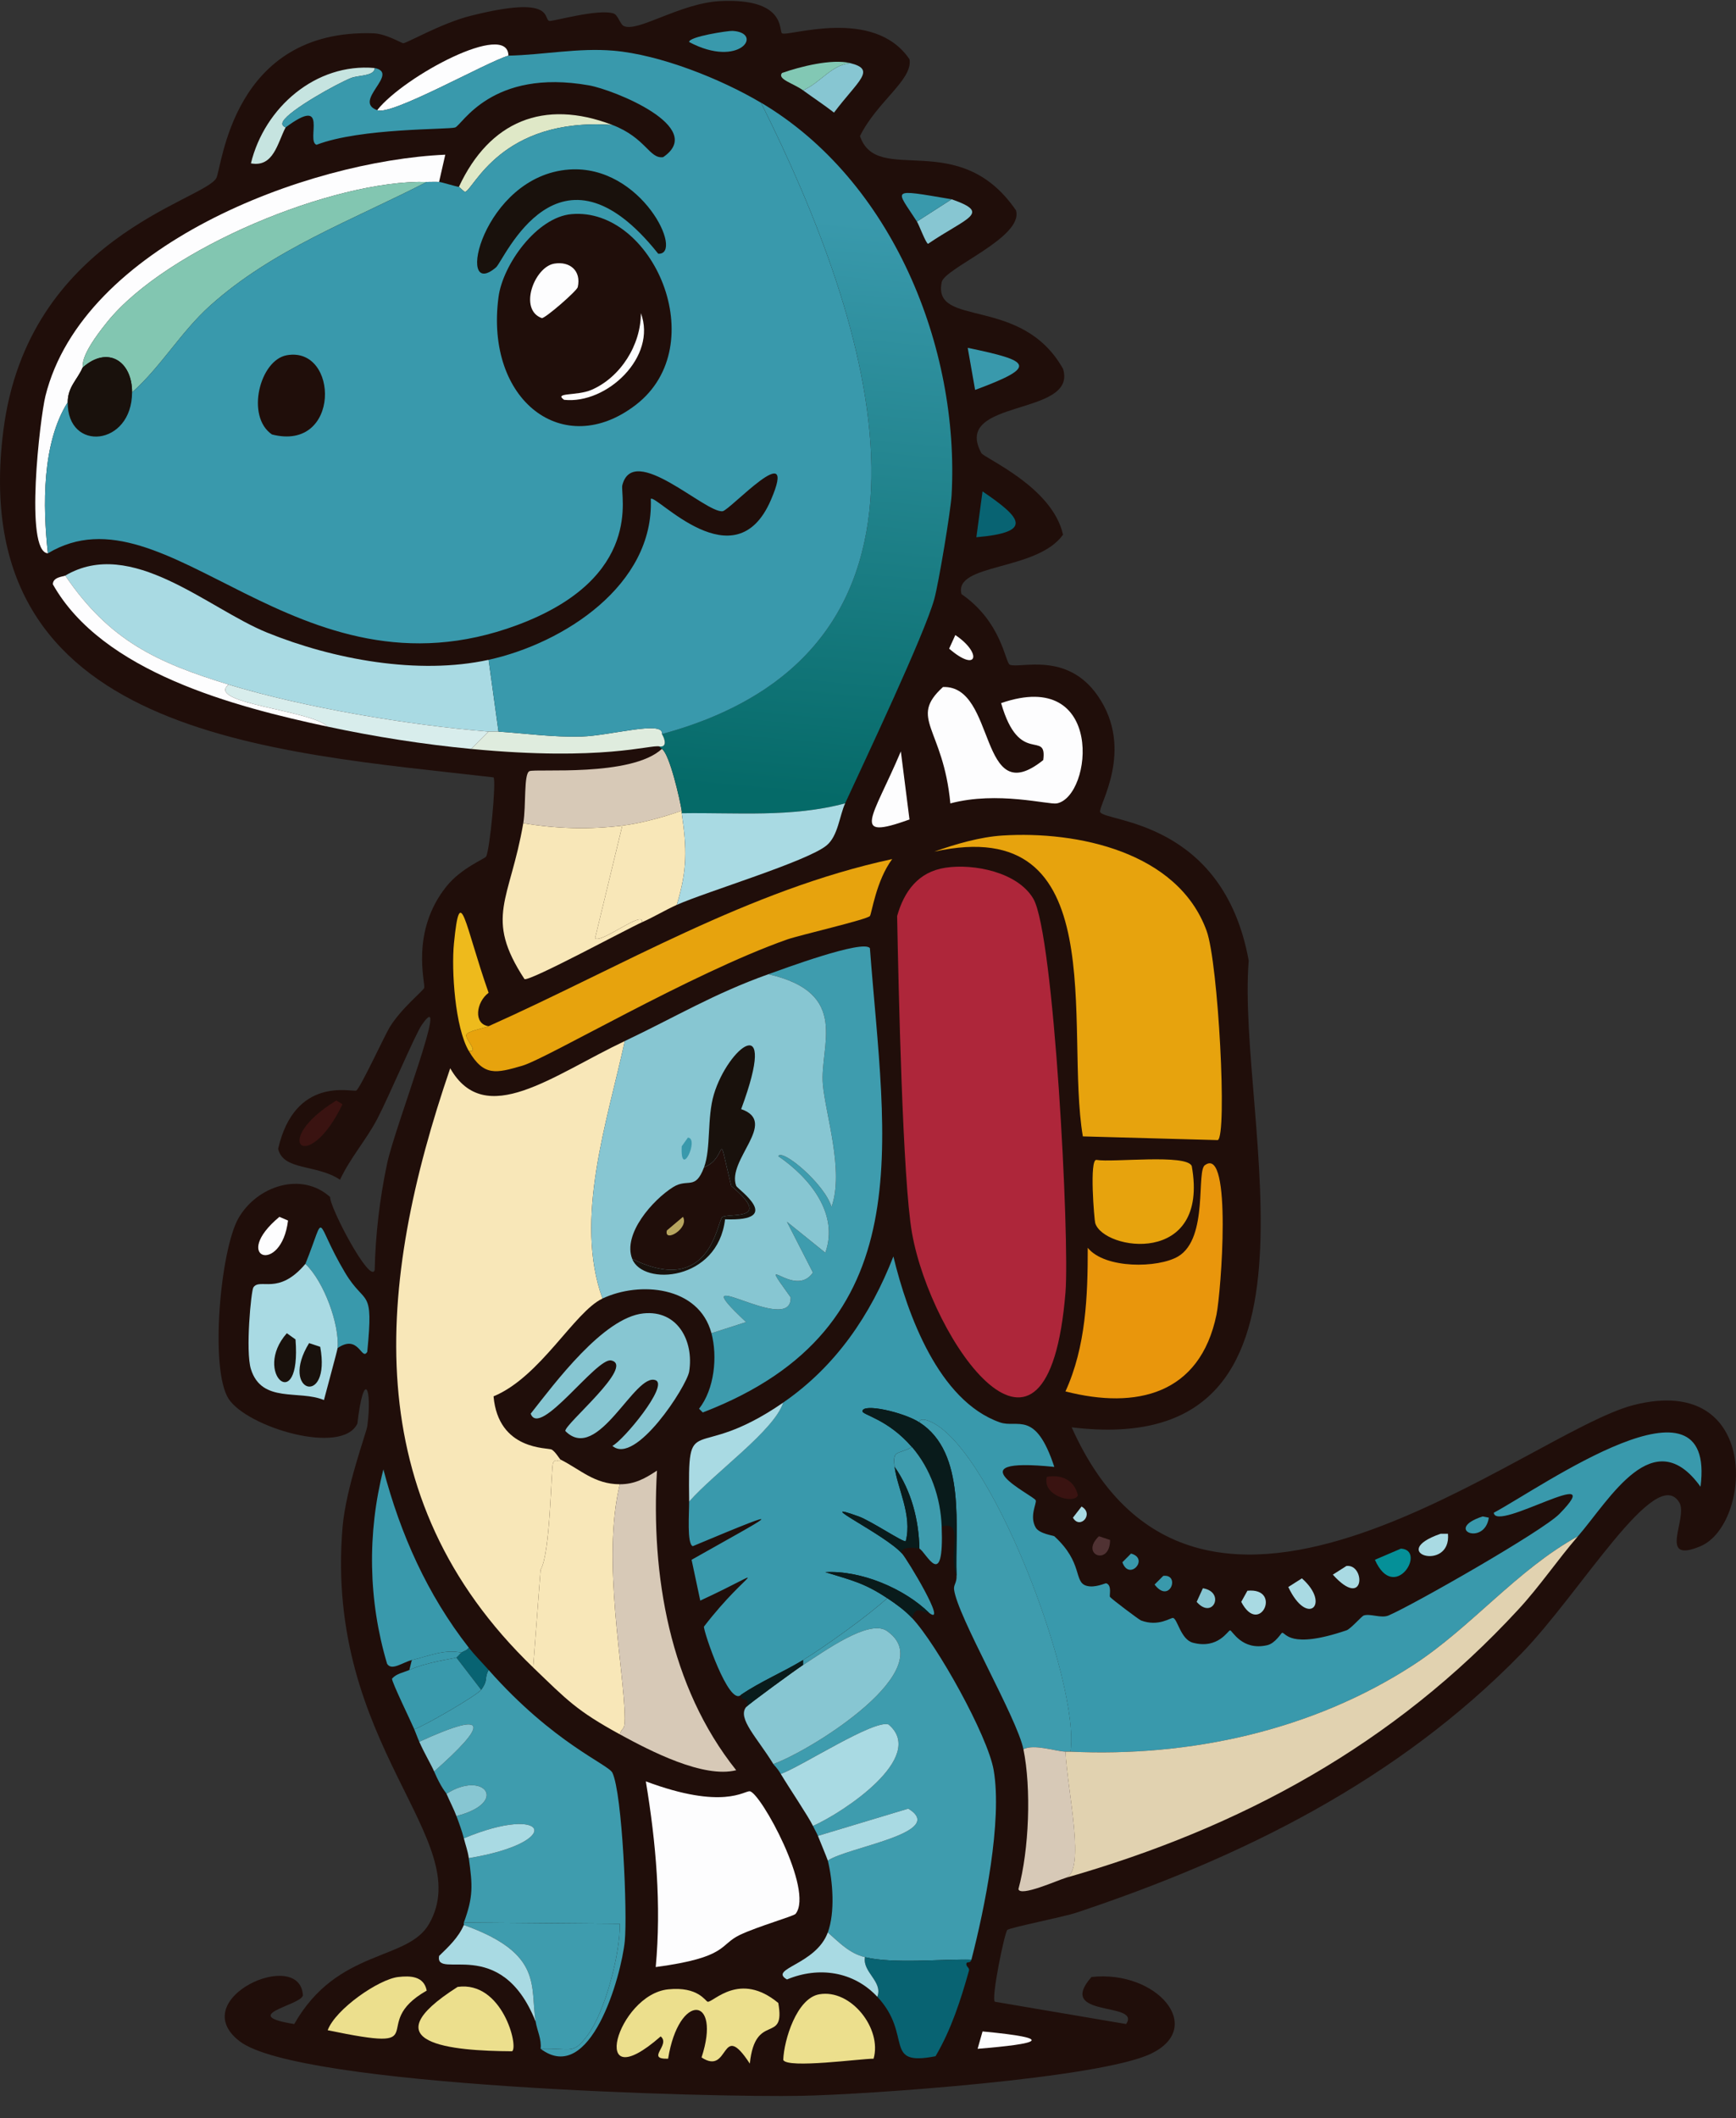 <svg width="50" height="61" viewBox="0 0 50 61" fill="none" xmlns="http://www.w3.org/2000/svg">
<rect x="0" y="0" width="50" height="61" fill="#333333" stroke="none"/>
<path d="M9.509 34.476C9.487 34.757 10.661 36.996 10.792 36.579C10.814 35.554 10.937 34.516 11.149 33.513C11.377 32.436 13.007 28.272 12.147 29.52C11.96 29.789 11.192 31.605 10.864 32.229C10.55 32.828 10.082 33.355 9.794 33.977C9.114 33.523 8.158 33.725 8.011 33.085C8.493 30.991 10.105 31.455 10.258 31.409C10.359 31.379 11.071 29.839 11.22 29.591C11.553 29.043 12.203 28.524 12.219 28.45C12.252 28.3 11.816 26.827 12.861 25.526C13.283 25.001 13.966 24.732 14.001 24.67C14.106 24.488 14.298 22.504 14.215 22.389C7.797 21.647 -1.017 21.202 0.096 12.405C0.799 6.843 5.861 5.783 6.229 5.131C6.397 4.835 6.675 0.823 10.757 0.959C11.118 0.972 11.567 1.245 11.613 1.245C11.717 1.245 12.712 0.67 13.538 0.46C16 -0.163 15.636 0.552 15.82 0.603C15.91 0.627 17.229 0.242 17.674 0.389C17.794 0.429 17.864 0.696 17.959 0.746C18.35 0.951 19.581 0.091 20.74 0.032C22.654 -0.063 22.429 0.897 22.523 0.959C22.689 1.071 25.163 0.182 26.196 1.708C26.296 2.296 25.261 2.923 24.769 3.919C25.264 5.382 27.61 3.649 29.262 6.058C29.493 6.837 27.207 7.717 27.123 8.126C26.847 9.457 29.419 8.491 30.617 10.622C31.048 12.007 27.404 11.468 28.264 13.047C28.346 13.198 30.312 14.018 30.617 15.4C29.861 16.457 27.459 16.217 27.693 17.111C28.857 17.914 28.953 19.09 29.084 19.144C29.373 19.265 30.722 18.75 31.615 20.035C32.701 21.598 31.615 23.227 31.687 23.387C31.818 23.682 35.226 23.599 35.965 27.666C35.602 32.268 38.821 42.077 30.866 41.108C34.549 49.338 43.991 41.243 47.054 40.466C50.732 39.532 50.454 43.904 48.98 44.531C47.726 45.062 48.619 43.735 48.373 43.283C47.703 42.122 45.531 45.868 43.809 47.633C40.252 51.278 35.78 53.493 31.009 55.084C30.62 55.214 29.088 55.514 29.012 55.584C28.934 55.656 28.536 57.585 28.656 57.652C29.916 57.866 31.175 58.08 32.435 58.294C32.882 57.636 30.386 58.132 31.437 56.939C33.315 56.732 34.737 58.389 33.148 59.149C31.664 59.859 25 60.323 23.094 60.361C20.486 60.414 8.607 60.095 6.906 58.793C5.303 57.566 8.659 56.067 8.724 57.474C8.636 57.767 6.848 58.034 8.475 58.294C9.721 56.103 11.745 56.492 12.361 55.405C13.742 52.971 9.346 50.294 9.865 43.996C9.96 42.85 10.553 41.267 10.579 41.072C10.727 39.962 10.479 39.415 10.293 41.001C9.851 41.929 7.117 41.106 6.585 40.288C6.035 39.44 6.347 35.993 6.87 35.082C7.402 34.156 8.684 33.731 9.509 34.476Z" fill="#200E0A"/>
<path d="M18.601 51.305C20.831 52.138 21.443 51.569 21.596 51.59C21.907 51.633 23.45 54.44 22.915 55.12C22.862 55.187 21.827 55.481 21.311 55.726C20.707 56.013 20.978 56.372 18.886 56.653C19.05 54.862 18.896 53.079 18.601 51.305Z" fill="#FDFDFE"/>
<path d="M45.448 44.245C43.69 45.211 42.376 46.868 40.706 47.953C37.794 49.845 34.264 50.611 30.829 50.449C31.13 48.481 28.459 41.376 26.658 40.894C26.592 40.877 26.474 40.875 26.48 40.965C26.026 40.674 24.849 40.406 24.839 40.644C24.835 40.751 25.574 40.872 26.266 41.678C25.843 41.909 25.704 41.742 25.766 42.248C25.84 42.855 26.281 43.638 26.087 44.388C26.027 44.435 25.085 43.802 24.732 43.675C23.315 43.164 25.484 44.187 25.98 44.744C26.137 44.921 27.3 46.852 26.765 46.456C26.04 45.743 24.784 45.221 23.77 45.279C24.528 45.516 24.881 45.583 25.552 46.028C25.048 46.5 23.738 47.441 23.128 47.811C22.55 48.16 21.907 48.427 21.345 48.809C20.998 49.174 20.256 46.968 20.275 46.848C21.575 45.157 22.342 45.091 20.169 46.099L19.919 44.923C22.145 43.662 23.001 43.255 19.954 44.531C19.779 44.473 19.852 43.562 19.848 43.247C20.606 42.387 22.294 41.207 22.557 40.395C24.072 39.352 25.075 37.873 25.731 36.187C26.133 37.85 27.033 40.343 28.797 40.965C29.309 41.146 29.821 40.59 30.366 42.248C27.404 41.945 29.783 43.074 29.831 43.211C29.864 43.301 29.64 43.665 29.831 43.996C29.935 44.175 30.345 44.225 30.366 44.245C31.206 45.013 30.915 45.562 31.293 45.672C31.537 45.743 31.836 45.59 31.863 45.6C32.035 45.66 31.943 45.958 31.97 45.992C32.025 46.062 32.809 46.65 32.862 46.67C33.37 46.862 33.722 46.58 33.789 46.599C33.917 46.634 34.008 47.219 34.359 47.312C35.088 47.504 35.369 46.955 35.429 46.955C35.49 46.955 35.769 47.553 36.499 47.383C36.733 47.329 36.9 47.031 36.926 47.026C37.031 47.009 37.128 47.517 38.781 46.955C38.906 46.912 39.216 46.547 39.28 46.527C39.472 46.466 39.78 46.617 39.993 46.527C40.702 46.223 44.431 44.096 44.913 43.603C46.405 42.079 43.071 44.15 43.024 43.568C44.39 42.839 49.439 39.233 48.978 42.819C47.623 40.932 46.37 43.177 45.448 44.245Z" fill="#3999AC"/>
<path d="M26.267 46.599C26.974 47.346 28.451 49.99 28.62 50.984C28.87 52.449 28.362 54.96 27.979 56.439C27.11 56.419 25.729 56.566 24.912 56.368C24.463 56.258 24.176 55.949 23.843 55.655C24.055 55.07 23.988 54.186 23.843 53.587C24.4 53.198 27.297 52.788 26.16 52.09C25.293 52.351 24.425 52.612 23.557 52.874C23.519 52.783 23.46 52.684 23.415 52.589C24.29 52.201 26.706 50.602 25.59 49.665C25.155 49.525 23.078 50.879 22.488 51.091C22.365 50.889 22.305 50.857 22.274 50.806C23.37 50.412 27.18 48.045 25.518 46.955C24.993 46.657 23.78 47.533 23.129 47.953V47.811C23.74 47.441 25.049 46.5 25.554 46.028C25.808 46.196 26.059 46.377 26.267 46.599Z" fill="#3E9CAE"/>
<path d="M20.491 38.398L21.489 38.077C19.488 36.203 22.818 38.538 22.773 37.364C21.719 35.905 22.871 37.444 23.414 36.651L22.666 35.189L23.771 36.08C24.173 34.958 23.314 33.911 22.416 33.299C22.52 33.067 23.747 34.089 23.949 34.761C24.319 33.723 23.774 32.088 23.7 31.231C23.603 30.117 24.511 28.602 22.131 28.058C22.5 27.927 24.868 27.044 25.055 27.309C25.478 32.921 26.605 38.234 20.241 40.68L20.134 40.573C20.578 40.009 20.67 39.071 20.491 38.398Z" fill="#3E9CAE"/>
<path d="M30.831 50.449C30.784 50.447 30.735 50.452 30.688 50.449C30.363 50.431 29.791 50.225 29.476 50.378C29.289 49.468 27.576 46.553 27.479 45.779C27.462 45.643 27.559 45.584 27.551 45.386C27.497 44.036 27.85 41.843 26.481 40.965C26.475 40.875 26.594 40.877 26.659 40.894C28.461 41.376 31.132 48.481 30.831 50.449Z" fill="#3E9CAE"/>
<path d="M17.995 29.983C17.493 32.296 16.524 35.109 17.353 37.399C16.537 37.786 15.569 39.654 14.215 40.216C14.354 41.785 15.78 41.687 15.891 41.749C15.994 41.808 16.123 42.026 16.141 42.035C16.136 42.163 15.995 41.96 15.927 42.142C15.873 42.287 15.852 44.761 15.57 45.208C15.499 46.146 15.428 47.085 15.356 48.025C10.273 43.129 10.835 36.994 12.967 30.767C13.973 32.53 15.914 30.97 17.995 29.983Z" fill="#F8E7B8"/>
<path d="M16.141 42.035C16.711 42.32 17.118 42.746 17.852 42.748C17.319 44.946 17.986 48.11 17.995 49.487C17.998 49.874 17.904 49.738 17.852 49.95C16.607 49.268 16.339 48.97 15.356 48.025C15.428 47.086 15.499 46.147 15.57 45.208C15.853 44.761 15.873 42.287 15.927 42.142C15.995 41.96 16.137 42.163 16.141 42.035Z" fill="#F8E7B8"/>
<path d="M17.852 49.95C17.903 49.738 17.997 49.875 17.995 49.487C17.986 48.11 17.319 44.947 17.852 42.748C18.283 42.748 18.572 42.585 18.922 42.355C18.746 45.358 19.282 48.575 21.204 50.984C20.261 51.222 18.736 50.434 17.852 49.95Z" fill="#D7C9B7"/>
<path d="M27.159 19.787C28.713 19.727 28.171 23.398 30.047 21.891C30.165 20.995 29.361 22.09 28.834 20.25C31.825 19.215 31.471 22.935 30.439 23.139C30.209 23.184 28.727 22.776 27.372 23.139C27.166 20.948 26.159 20.7 27.159 19.787Z" fill="#FDFDFE"/>
<path d="M18.53 37.827C19.518 37.723 19.99 38.625 19.849 39.503C19.782 39.917 18.301 42.22 17.638 41.642C17.952 41.487 19.261 39.907 18.886 39.753C18.287 39.506 17.225 42.164 16.283 41.215C16.243 41.031 18.307 39.332 17.603 39.182C17.178 39.091 15.543 41.434 15.285 40.715C15.981 39.834 17.373 37.949 18.53 37.827Z" fill="#87C6D2"/>
<path d="M19.243 57.295C20.114 57.204 20.321 57.645 20.384 57.652C20.549 57.67 21.305 56.765 22.416 57.687C22.633 58.903 21.752 57.921 21.596 59.434C20.745 58.131 21.029 59.8 20.206 59.256C20.79 57.474 19.55 57.375 19.243 59.292C18.58 59.312 19.327 58.897 19.029 58.65C16.907 60.511 17.775 57.448 19.243 57.295Z" fill="#ECDF8D"/>
<path d="M17.923 23.779L17.139 27.024C17.327 27.172 18.545 26.196 18.494 26.56C18.067 26.75 15.286 28.256 15.107 28.2C13.934 26.41 14.69 25.94 15.071 23.708C16.008 23.869 16.976 23.895 17.923 23.779Z" fill="#F8E7B8"/>
<path d="M19.635 23.351C19.099 23.535 18.484 23.71 17.923 23.779C16.978 23.895 16.008 23.869 15.071 23.708C15.157 23.203 15.079 22.286 15.249 22.21C15.429 22.13 18.184 22.386 19.064 21.568C19.288 21.722 19.582 23.019 19.635 23.351Z" fill="#D7C9B7"/>
<path d="M19.635 23.351C19.639 23.374 19.632 23.4 19.635 23.422C19.785 24.447 19.799 25.046 19.492 26.061C19.157 26.211 18.839 26.407 18.494 26.56C18.545 26.196 17.327 27.172 17.139 27.024L17.924 23.779C18.484 23.71 19.099 23.535 19.635 23.351Z" fill="#F8E7B8"/>
<path d="M27.979 56.44C27.948 56.556 27.853 56.485 27.836 56.546C27.81 56.642 27.934 56.666 27.907 56.76C27.669 57.608 27.395 58.458 26.945 59.221C25.403 59.522 26.308 58.624 25.269 57.509C25.438 57.071 24.834 56.799 24.912 56.368C25.729 56.566 27.11 56.419 27.979 56.44Z" fill="#086372"/>
<path d="M23.415 52.589C23.289 52.323 22.74 51.511 22.488 51.091C23.078 50.88 25.155 49.525 25.59 49.665C26.706 50.602 24.29 52.201 23.415 52.589Z" fill="#A9DAE3"/>
<path d="M45.448 44.245C44.86 44.925 44.35 45.684 43.736 46.349C40.147 50.245 35.744 52.641 30.686 54.086C31.281 53.902 30.746 51.606 30.686 50.449C30.733 50.452 30.782 50.446 30.829 50.449C34.263 50.61 37.793 49.845 40.706 47.953C42.376 46.868 43.689 45.211 45.448 44.245Z" fill="#E1D2B0"/>
<path d="M30.688 50.449C30.748 51.606 31.283 53.902 30.688 54.086C30.478 54.146 29.377 54.642 29.333 54.407C29.64 53.276 29.707 51.506 29.476 50.378C29.791 50.225 30.363 50.431 30.688 50.449Z" fill="#D7C9B7"/>
<path d="M23.593 57.438C24.507 57.274 25.41 58.428 25.161 59.292C24.806 59.289 22.678 59.584 22.559 59.328C22.58 58.747 22.948 57.553 23.593 57.438Z" fill="#ECDF8D"/>
<path d="M13.181 57.224C14.465 57.046 14.941 58.942 14.75 59.078C12.994 59.069 10.611 58.858 13.181 57.224Z" fill="#ECDF8D"/>
<path d="M11.47 56.939C11.816 56.899 12.21 56.911 12.29 57.331C10.539 58.325 12.645 59.139 9.438 58.472C9.666 57.861 10.909 57.003 11.47 56.939Z" fill="#ECDF8D"/>
<path d="M26.481 40.965C27.85 41.843 27.496 44.036 27.55 45.386C27.294 44.71 27.796 43.795 27.123 43.96C27.091 43.127 26.803 42.303 26.267 41.678C25.575 40.872 24.836 40.751 24.841 40.644C24.851 40.406 26.027 40.674 26.481 40.965Z" fill="#091B1B"/>
<path d="M19.849 43.247C19.812 40.507 19.926 42.207 22.559 40.395C22.295 41.207 20.608 42.387 19.849 43.247Z" fill="#A9DAE3"/>
<path d="M27.122 43.96C27.195 45.875 26.676 44.705 26.481 44.602C26.464 43.776 26.25 42.933 25.768 42.248C25.705 41.742 25.845 41.909 26.267 41.678C26.803 42.303 27.091 43.127 27.122 43.96Z" fill="#3E9CAE"/>
<path d="M27.23 24.991C28.043 24.867 29.31 25.115 29.761 25.883C30.359 26.898 30.812 35.688 30.688 37.221C30.18 43.457 26.814 38.612 26.267 35.51C25.997 33.982 25.879 28.434 25.839 26.382C26.041 25.67 26.447 25.11 27.23 24.991Z" fill="#AE263A"/>
<path d="M28.87 24.064C31.025 23.927 33.926 24.532 34.753 26.81C35.09 27.735 35.351 32.713 35.074 32.836L31.188 32.729C30.655 29.575 32.099 23.391 26.909 24.528C27.515 24.312 28.23 24.104 28.87 24.064Z" fill="#E7A30D"/>
<path d="M13.502 30.268C13.809 30.318 13.397 29.935 13.431 29.805C13.461 29.694 13.929 29.619 14.073 29.555C17.891 27.847 21.565 25.632 25.697 24.742C25.233 25.366 25.108 26.311 25.055 26.382C24.978 26.483 23.017 26.935 22.666 27.059C19.871 28.048 15.756 30.489 15.036 30.696C14.286 30.912 13.935 31.007 13.502 30.268Z" fill="#E7A30D"/>
<path d="M34.716 33.549C35.489 33.022 35.169 37.217 35.037 37.863C34.562 40.166 32.726 40.597 30.687 40.074C31.277 38.784 31.33 37.325 31.329 35.938C31.825 36.551 33.359 36.525 33.931 36.187C34.823 35.661 34.438 33.676 34.716 33.549Z" fill="#E9960C"/>
<path d="M31.58 33.406C32.036 33.487 34.185 33.226 34.325 33.584C34.844 36.485 31.778 36.016 31.544 35.224C31.517 35.132 31.37 33.373 31.58 33.406Z" fill="#E7A30D"/>
<path d="M14.073 29.555C13.929 29.619 13.461 29.694 13.431 29.805C13.397 29.935 13.809 30.318 13.502 30.268C13.106 29.591 12.998 27.947 13.075 27.166C13.256 25.346 13.377 26.616 14.073 28.593C13.711 28.861 13.629 29.497 14.073 29.555Z" fill="#EEBA1C"/>
<path d="M23.843 53.587C23.834 53.55 23.604 52.989 23.557 52.874C24.424 52.612 25.292 52.351 26.16 52.09C27.297 52.788 24.4 53.198 23.843 53.587Z" fill="#A9DAE3"/>
<path d="M24.912 56.368C24.834 56.799 25.438 57.071 25.268 57.509C24.58 56.77 23.573 56.632 22.666 57.01C22.122 56.695 23.503 56.591 23.842 55.655C24.176 55.949 24.463 56.258 24.912 56.368Z" fill="#A9DAE3"/>
<path d="M25.946 21.641C26.029 22.294 26.112 22.948 26.195 23.602C24.468 24.223 25.131 23.571 25.946 21.641Z" fill="#FDFDFE"/>
<path d="M26.481 44.602C26.455 44.588 25.902 44.505 25.982 44.745C25.485 44.187 23.316 43.164 24.734 43.675C25.086 43.802 26.029 44.435 26.088 44.388C26.282 43.638 25.842 42.855 25.768 42.249C26.25 42.933 26.464 43.776 26.481 44.602Z" fill="#091B1B"/>
<path d="M26.766 46.456C26.521 46.432 26.387 46.226 26.267 46.599C26.058 46.377 25.808 46.196 25.554 46.028C24.882 45.583 24.53 45.516 23.771 45.279C24.785 45.221 26.041 45.743 26.766 46.456Z" fill="#091B1B"/>
<path d="M9.687 31.695L9.865 31.802C8.867 33.882 7.75 32.881 9.687 31.695Z" fill="#3A1311"/>
<path d="M22.274 50.806C21.81 50.05 21.232 49.489 21.489 49.166C21.552 49.086 22.921 48.087 23.129 47.953C23.78 47.533 24.992 46.657 25.518 46.955C27.18 48.045 23.37 50.412 22.274 50.806Z" fill="#87C6D2"/>
<path d="M23.129 47.811V47.953C22.921 48.087 21.553 49.086 21.489 49.166C21.635 48.802 21.341 49.082 21.346 48.809C21.908 48.428 22.552 48.16 23.129 47.811Z" fill="#091B1B"/>
<path d="M28.299 58.507C30.463 58.711 29.925 58.863 28.157 59.007L28.299 58.507Z" fill="#FDFDFE"/>
<path d="M15.57 59.007C16.474 58.978 16.494 59.191 16.925 58.614C17.424 57.947 17.865 56.276 17.852 55.406L13.36 55.37C13.636 54.621 13.611 54.297 13.502 53.516C16.288 53.054 15.781 51.93 13.36 52.945C13.313 52.758 13.216 52.487 13.146 52.303C14.676 51.913 13.936 50.971 12.861 51.662C12.846 51.627 12.716 51.511 12.504 51.02C14.01 49.692 14.155 49.211 12.076 50.164C12.019 50.036 11.985 49.93 11.933 49.807C12.289 49.672 13.745 48.824 13.859 48.667C14.077 48.364 13.934 48.35 14.073 48.096C15.945 50.213 17.523 50.815 17.638 51.056C17.926 51.656 18.073 55.116 17.995 55.905C17.894 56.917 17.004 60.086 15.57 59.007Z" fill="#3E9CAE"/>
<path d="M15.57 59.007C15.604 58.731 15.469 58.483 15.427 58.222C15.263 57.2 15.656 56.264 13.359 55.441C13.368 55.421 13.352 55.391 13.359 55.37L17.852 55.406C17.865 56.276 17.424 57.947 16.925 58.614C16.494 59.191 16.474 58.978 15.57 59.007Z" fill="#3E9CAE"/>
<path d="M13.502 47.454C13.46 47.534 13.364 47.548 13.289 47.597C12.798 47.49 12.343 47.7 11.862 47.811C11.611 47.869 11.279 48.135 11.149 47.918C10.607 46.099 10.573 44.163 11.042 42.32C11.536 44.195 12.306 45.922 13.502 47.454Z" fill="#3999AC"/>
<path d="M15.427 58.222C14.418 55.694 12.524 57.051 12.646 56.333C12.921 56.066 13.204 55.803 13.359 55.441C15.655 56.264 15.263 57.2 15.427 58.222Z" fill="#A9DAE3"/>
<path d="M13.502 53.516C13.474 53.31 13.409 53.142 13.36 52.945C15.781 51.93 16.288 53.054 13.502 53.516Z" fill="#A9DAE3"/>
<path d="M12.504 51.02C12.415 50.816 12.227 50.505 12.076 50.164C14.155 49.211 14.01 49.692 12.504 51.02Z" fill="#87C6D2"/>
<path d="M13.146 52.303C13.066 52.092 12.951 51.873 12.86 51.662C13.936 50.971 14.676 51.913 13.146 52.303Z" fill="#87C6D2"/>
<path d="M14.073 48.096C13.934 48.35 14.077 48.364 13.859 48.667L13.146 47.739C13.156 47.737 13.273 47.607 13.288 47.597C13.364 47.548 13.46 47.534 13.502 47.454C13.678 47.678 13.884 47.882 14.073 48.096Z" fill="#086372"/>
<path d="M13.145 47.739L13.858 48.667C13.744 48.823 12.288 49.672 11.933 49.807C11.85 49.608 11.273 48.424 11.291 48.346C11.424 48.196 11.619 48.173 11.79 48.096C12.297 47.867 13.058 47.771 13.145 47.739Z" fill="#3999AC"/>
<path d="M13.288 47.597C13.272 47.607 13.155 47.737 13.145 47.739C13.058 47.771 12.296 47.866 11.79 48.096L11.861 47.811C12.342 47.7 12.797 47.49 13.288 47.597Z" fill="#3999AC"/>
<path d="M27.515 18.29C28.288 18.807 28.165 19.396 27.337 18.682L27.515 18.29Z" fill="#FDFDFE"/>
<path d="M40.349 44.602C41.105 44.643 40.161 46.188 39.6 44.923L40.349 44.602Z" fill="#059098"/>
<path d="M37.497 45.458C38.341 46.201 37.653 46.871 37.105 45.707L37.497 45.458Z" fill="#A9DAE3"/>
<path d="M30.153 42.534C30.568 42.462 30.945 42.619 31.045 43.069C30.935 43.33 30.004 43.079 30.153 42.534Z" fill="#3A1311"/>
<path d="M41.49 44.174H41.704C41.805 45.292 39.913 44.724 41.49 44.174Z" fill="#A9DAE3"/>
<path d="M35.928 45.814C36.946 45.716 36.279 47.153 35.75 46.135L35.928 45.814Z" fill="#A9DAE3"/>
<path d="M38.78 45.101C39.332 45.037 39.322 46.388 38.388 45.351L38.78 45.101Z" fill="#A9DAE3"/>
<path d="M34.645 45.743C35.298 45.848 34.934 46.668 34.466 46.135L34.645 45.743Z" fill="#87C6D2"/>
<path d="M42.703 43.675L42.881 43.71C42.757 44.542 41.562 44.046 42.703 43.675Z" fill="#3999AC"/>
<path d="M31.651 44.245L31.972 44.352C31.975 45.115 31.09 44.783 31.651 44.245Z" fill="#503233"/>
<path d="M33.504 45.386C34.003 45.326 33.692 46.212 33.254 45.636L33.504 45.386Z" fill="#3999AC"/>
<path d="M32.576 44.744C33.114 44.89 32.519 45.547 32.327 44.994L32.576 44.744Z" fill="#3999AC"/>
<path d="M31.151 43.389C31.524 43.605 31.102 44.064 30.902 43.71L31.151 43.389Z" fill="#A9DAE3"/>
<path d="M9.723 38.826C9.781 38.152 9.335 36.912 8.796 36.401C9.422 34.851 9.012 35.097 9.937 36.651C10.528 37.643 10.764 37.03 10.578 38.933C10.412 39.212 10.339 38.404 9.723 38.826Z" fill="#3999AC"/>
<path d="M8.047 35.046L8.296 35.153C8.1 36.738 6.631 36.228 8.047 35.046Z" fill="#FDFDFE"/>
<path d="M9.723 38.826C9.715 38.903 9.395 40.065 9.33 40.323C8.623 40.022 7.538 40.429 7.227 39.432C7.066 38.917 7.232 37.177 7.298 37.078C7.491 36.795 8.018 37.325 8.796 36.401C9.335 36.912 9.781 38.152 9.723 38.826Z" fill="#A9DAE3"/>
<path d="M8.261 38.398L8.511 38.576C8.686 40.809 7.25 39.543 8.261 38.398Z" fill="#19110C"/>
<path d="M8.902 38.683L9.223 38.79C9.543 40.54 8.028 40.108 8.902 38.683Z" fill="#19110C"/>
<path d="M14.073 19.003L14.358 21.071C14.264 21.064 14.167 21.078 14.073 21.071C11.812 20.891 8.749 20.378 6.585 19.716C4.51 19.081 3.149 18.446 1.879 16.578C3.783 15.454 5.982 17.524 7.69 18.218C9.602 18.995 12.049 19.446 14.073 19.003Z" fill="#A9DAE3"/>
<path d="M12.646 5.24C12.528 5.232 12.408 5.242 12.29 5.24C9.628 5.168 4.806 7.149 3.091 9.269C2.253 10.304 2.409 10.517 2.378 10.588C2.225 10.942 1.954 11.136 1.95 11.586C1.207 12.759 1.229 14.58 1.379 15.936C0.697 15.898 1.155 12.023 1.308 11.408C2.383 7.077 8.814 4.636 12.825 4.455L12.646 5.24Z" fill="#FDFDFE"/>
<path d="M24.341 23.137C22.798 23.551 21.214 23.397 19.635 23.422C19.632 23.4 19.639 23.374 19.635 23.351C19.582 23.019 19.288 21.722 19.064 21.568C18.982 21.511 18.997 21.498 18.993 21.497C19.213 21.53 19.159 21.292 19.064 21.14C28.238 18.65 25.029 9.166 21.917 2.956C25.695 5.195 27.642 9.993 27.408 14.259C27.384 14.698 27.036 16.795 26.909 17.254C26.628 18.27 24.943 21.832 24.341 23.137Z" fill="url(#paint0_linear_207_2166)"/>
<path d="M24.342 23.137C24.178 23.494 24.138 24.077 23.807 24.349C23.249 24.81 20.338 25.683 19.493 26.061C19.799 25.046 19.785 24.447 19.635 23.422C21.214 23.397 22.799 23.551 24.342 23.137Z" fill="#A9DAE3"/>
<path d="M14.073 21.071L13.574 21.57C12.193 21.439 10.794 21.218 9.438 20.928C8.973 20.45 5.908 20.259 6.585 19.716C8.749 20.378 11.812 20.891 14.073 21.071Z" fill="#D8EDEC"/>
<path d="M19.065 21.142C19.159 21.293 19.213 21.531 18.993 21.498C18.728 21.439 17.372 21.932 13.574 21.57L14.073 21.071C14.167 21.078 14.264 21.064 14.358 21.071C15.171 21.126 15.924 21.236 16.747 21.213C17.58 21.19 19.135 20.735 19.065 21.142Z" fill="#DFECDE"/>
<path d="M1.879 16.578C3.149 18.446 4.51 19.081 6.585 19.716C5.908 20.259 8.973 20.45 9.438 20.928C6.756 20.356 2.947 19.359 1.522 16.828C1.524 16.614 1.827 16.608 1.879 16.578Z" fill="#FDFDFE"/>
<path d="M14.643 1.603C14.013 1.787 11.249 3.356 10.864 3.172C11.641 2.189 14.636 0.594 14.643 1.603Z" fill="#FDFDFE"/>
<path d="M17.638 3.599C14.419 3.371 13.638 5.479 13.395 5.525C13.37 5.529 13.228 5.384 13.217 5.382C14.095 3.498 15.657 2.839 17.638 3.599Z" fill="#DFE8C7"/>
<path d="M10.793 1.959C10.793 2.195 10.315 2.165 10.115 2.245C9.719 2.401 8.337 3.166 8.154 3.493C8.076 3.632 8.23 3.662 8.225 3.671C7.989 4.129 7.877 4.825 7.227 4.705C7.616 3.099 9.094 1.807 10.793 1.959Z" fill="#C6E4E0"/>
<path d="M27.872 10.018C29.678 10.394 29.927 10.548 28.085 11.23L27.872 10.018Z" fill="#3999AC"/>
<path d="M28.299 14.153C29.426 14.918 29.773 15.329 28.121 15.473L28.299 14.153Z" fill="#086372"/>
<path d="M26.409 6.381C26.742 6.167 27.075 5.953 27.408 5.739C28.569 6.144 27.853 6.258 26.73 7.022C26.665 7.008 26.468 6.47 26.409 6.381Z" fill="#87C6D2"/>
<path d="M23.129 2.601C23.637 2.38 23.93 1.881 24.484 1.817C25.252 2.005 24.718 2.317 24.021 3.243C23.731 3.018 23.426 2.818 23.129 2.601Z" fill="#87C6D2"/>
<path d="M24.484 1.817C23.929 1.881 23.637 2.38 23.129 2.601C22.853 2.399 22.378 2.283 22.523 2.102C23.048 1.916 23.962 1.688 24.484 1.817Z" fill="#82C8B4"/>
<path d="M27.408 5.739C27.075 5.953 26.742 6.167 26.409 6.381C25.802 5.436 25.596 5.431 27.408 5.739Z" fill="#3999AC"/>
<path d="M21.097 0.89C22.01 0.94 21.305 1.984 19.849 1.211C19.829 1.056 20.973 0.883 21.097 0.89Z" fill="#3999AC"/>
<path d="M12.29 5.24C10.162 6.338 7.857 7.179 6.05 8.805C5.199 9.571 4.651 10.547 3.804 11.301C3.807 10.397 3.098 9.943 2.378 10.588C2.409 10.517 2.254 10.304 3.091 9.269C4.807 7.149 9.629 5.168 12.29 5.24Z" fill="#82C6B1"/>
<path d="M3.804 11.301C3.799 12.853 1.935 13.031 1.95 11.586C1.954 11.136 2.225 10.942 2.378 10.588C3.098 9.943 3.807 10.397 3.804 11.301Z" fill="#19110C"/>
<path d="M21.917 2.958C25.029 9.167 28.238 18.65 19.065 21.142C19.135 20.735 17.58 21.19 16.747 21.213C15.924 21.236 15.171 21.126 14.358 21.071L14.073 19.003C16.235 18.529 18.844 16.848 18.744 14.367C18.905 14.233 21.173 16.789 22.202 14.403C23.015 12.52 21.02 14.701 20.812 14.724C20.313 14.78 18.24 12.733 17.924 13.975C17.855 14.242 18.567 16.639 14.893 18.004C8.536 20.366 4.812 13.875 1.38 15.936C1.23 14.58 1.207 12.759 1.95 11.586C1.936 13.031 3.8 12.853 3.804 11.301C4.651 10.547 5.199 9.571 6.05 8.805C7.857 7.179 10.162 6.338 12.29 5.24C12.409 5.242 12.528 5.232 12.647 5.24C12.722 5.244 13.093 5.364 13.217 5.382C13.229 5.384 13.37 5.529 13.396 5.525C13.638 5.479 14.418 3.371 17.639 3.599C18.608 3.972 18.7 4.582 19.1 4.526C20.368 3.665 17.677 2.584 16.961 2.458C14.156 1.965 13.311 3.602 13.11 3.671C12.919 3.736 10.388 3.681 9.117 4.17C8.8 4.062 9.502 2.719 8.225 3.671C8.23 3.662 8.076 3.632 8.154 3.492C8.337 3.166 9.719 2.401 10.115 2.245C10.315 2.165 10.793 2.195 10.793 1.959C11.527 2.112 10.142 2.916 10.864 3.172C11.249 3.357 14.013 1.787 14.643 1.603C15.656 1.581 16.654 1.372 17.674 1.46C19.015 1.577 20.758 2.27 21.917 2.958Z" fill="#3999AC"/>
<path d="M16.39 4.883C18.484 4.732 19.716 7.348 18.958 7.308C16.088 3.698 14.518 7.502 14.287 7.7C13.091 8.724 13.893 5.064 16.39 4.883Z" fill="#19110C"/>
<path d="M8.261 10.231C9.768 9.965 9.817 13.023 7.833 12.513C7.073 11.997 7.479 10.37 8.261 10.231Z" fill="#200E0A"/>
<path d="M16.462 6.167C18.803 5.963 20.539 9.94 18.316 11.658C16.23 13.269 13.963 11.535 14.358 8.556C14.48 7.624 15.459 6.254 16.462 6.167Z" fill="#200E0A"/>
<path d="M15.962 7.593C16.411 7.517 16.747 7.797 16.64 8.27C16.615 8.379 15.707 9.169 15.606 9.162C14.927 8.918 15.39 7.69 15.962 7.593Z" fill="#FDFDFE"/>
<path d="M18.458 9.019C18.931 10.271 17.48 11.649 16.247 11.515C15.937 11.297 16.611 11.409 17.032 11.23C17.876 10.867 18.461 9.929 18.458 9.019Z" fill="#FDFDFE"/>
<path d="M20.491 38.398C20.128 37.037 18.417 36.895 17.353 37.399C16.524 35.11 17.493 32.296 17.995 29.983C19.448 29.294 20.551 28.622 22.131 28.058C24.511 28.602 23.603 30.117 23.7 31.231C23.774 32.088 24.319 33.723 23.949 34.761C23.747 34.089 22.52 33.068 22.416 33.299C23.315 33.911 24.173 34.958 23.771 36.08L22.666 35.189L23.414 36.651C22.871 37.444 21.719 35.905 22.773 37.364C22.818 38.538 19.488 36.203 21.489 38.077L20.491 38.398Z" fill="#87C6D2"/>
<path d="M18.209 36.258C20.502 37.384 20.652 35.116 20.812 35.046C21.067 34.935 22.257 35.16 21.061 34.155C20.616 32.336 20.993 33.35 20.277 33.62C20.482 33.071 20.358 32.197 20.562 31.516C20.967 30.167 22.439 28.997 21.347 31.944C22.436 32.319 20.922 33.404 21.204 34.155C21.238 34.245 22.613 35.183 20.883 35.117C20.676 36.897 18.518 37.046 18.209 36.258Z" fill="#19110C"/>
<path d="M19.813 32.764C20.153 32.783 19.587 33.994 19.635 33.014L19.813 32.764Z" fill="#3999AC"/>
<path d="M18.209 36.258C17.928 35.541 18.802 34.557 19.386 34.19C19.815 33.921 20.023 34.3 20.277 33.62C20.993 33.35 20.616 32.336 21.061 34.155C22.257 35.16 21.067 34.935 20.812 35.046C20.652 35.116 20.502 37.384 18.209 36.258Z" fill="#200E0A"/>
<path d="M19.671 35.046C19.858 35.381 19.115 35.809 19.207 35.438L19.671 35.046Z" fill="#B7A55F"/>
<defs>
<linearGradient id="paint0_linear_207_2166" x1="24.25" y1="6.361" x2="22.743" y2="22.906" gradientUnits="userSpaceOnUse">
<stop stop-color="#3999AC"/>
<stop offset="1" stop-color="#056A68"/>
</linearGradient>
</defs>
</svg>
